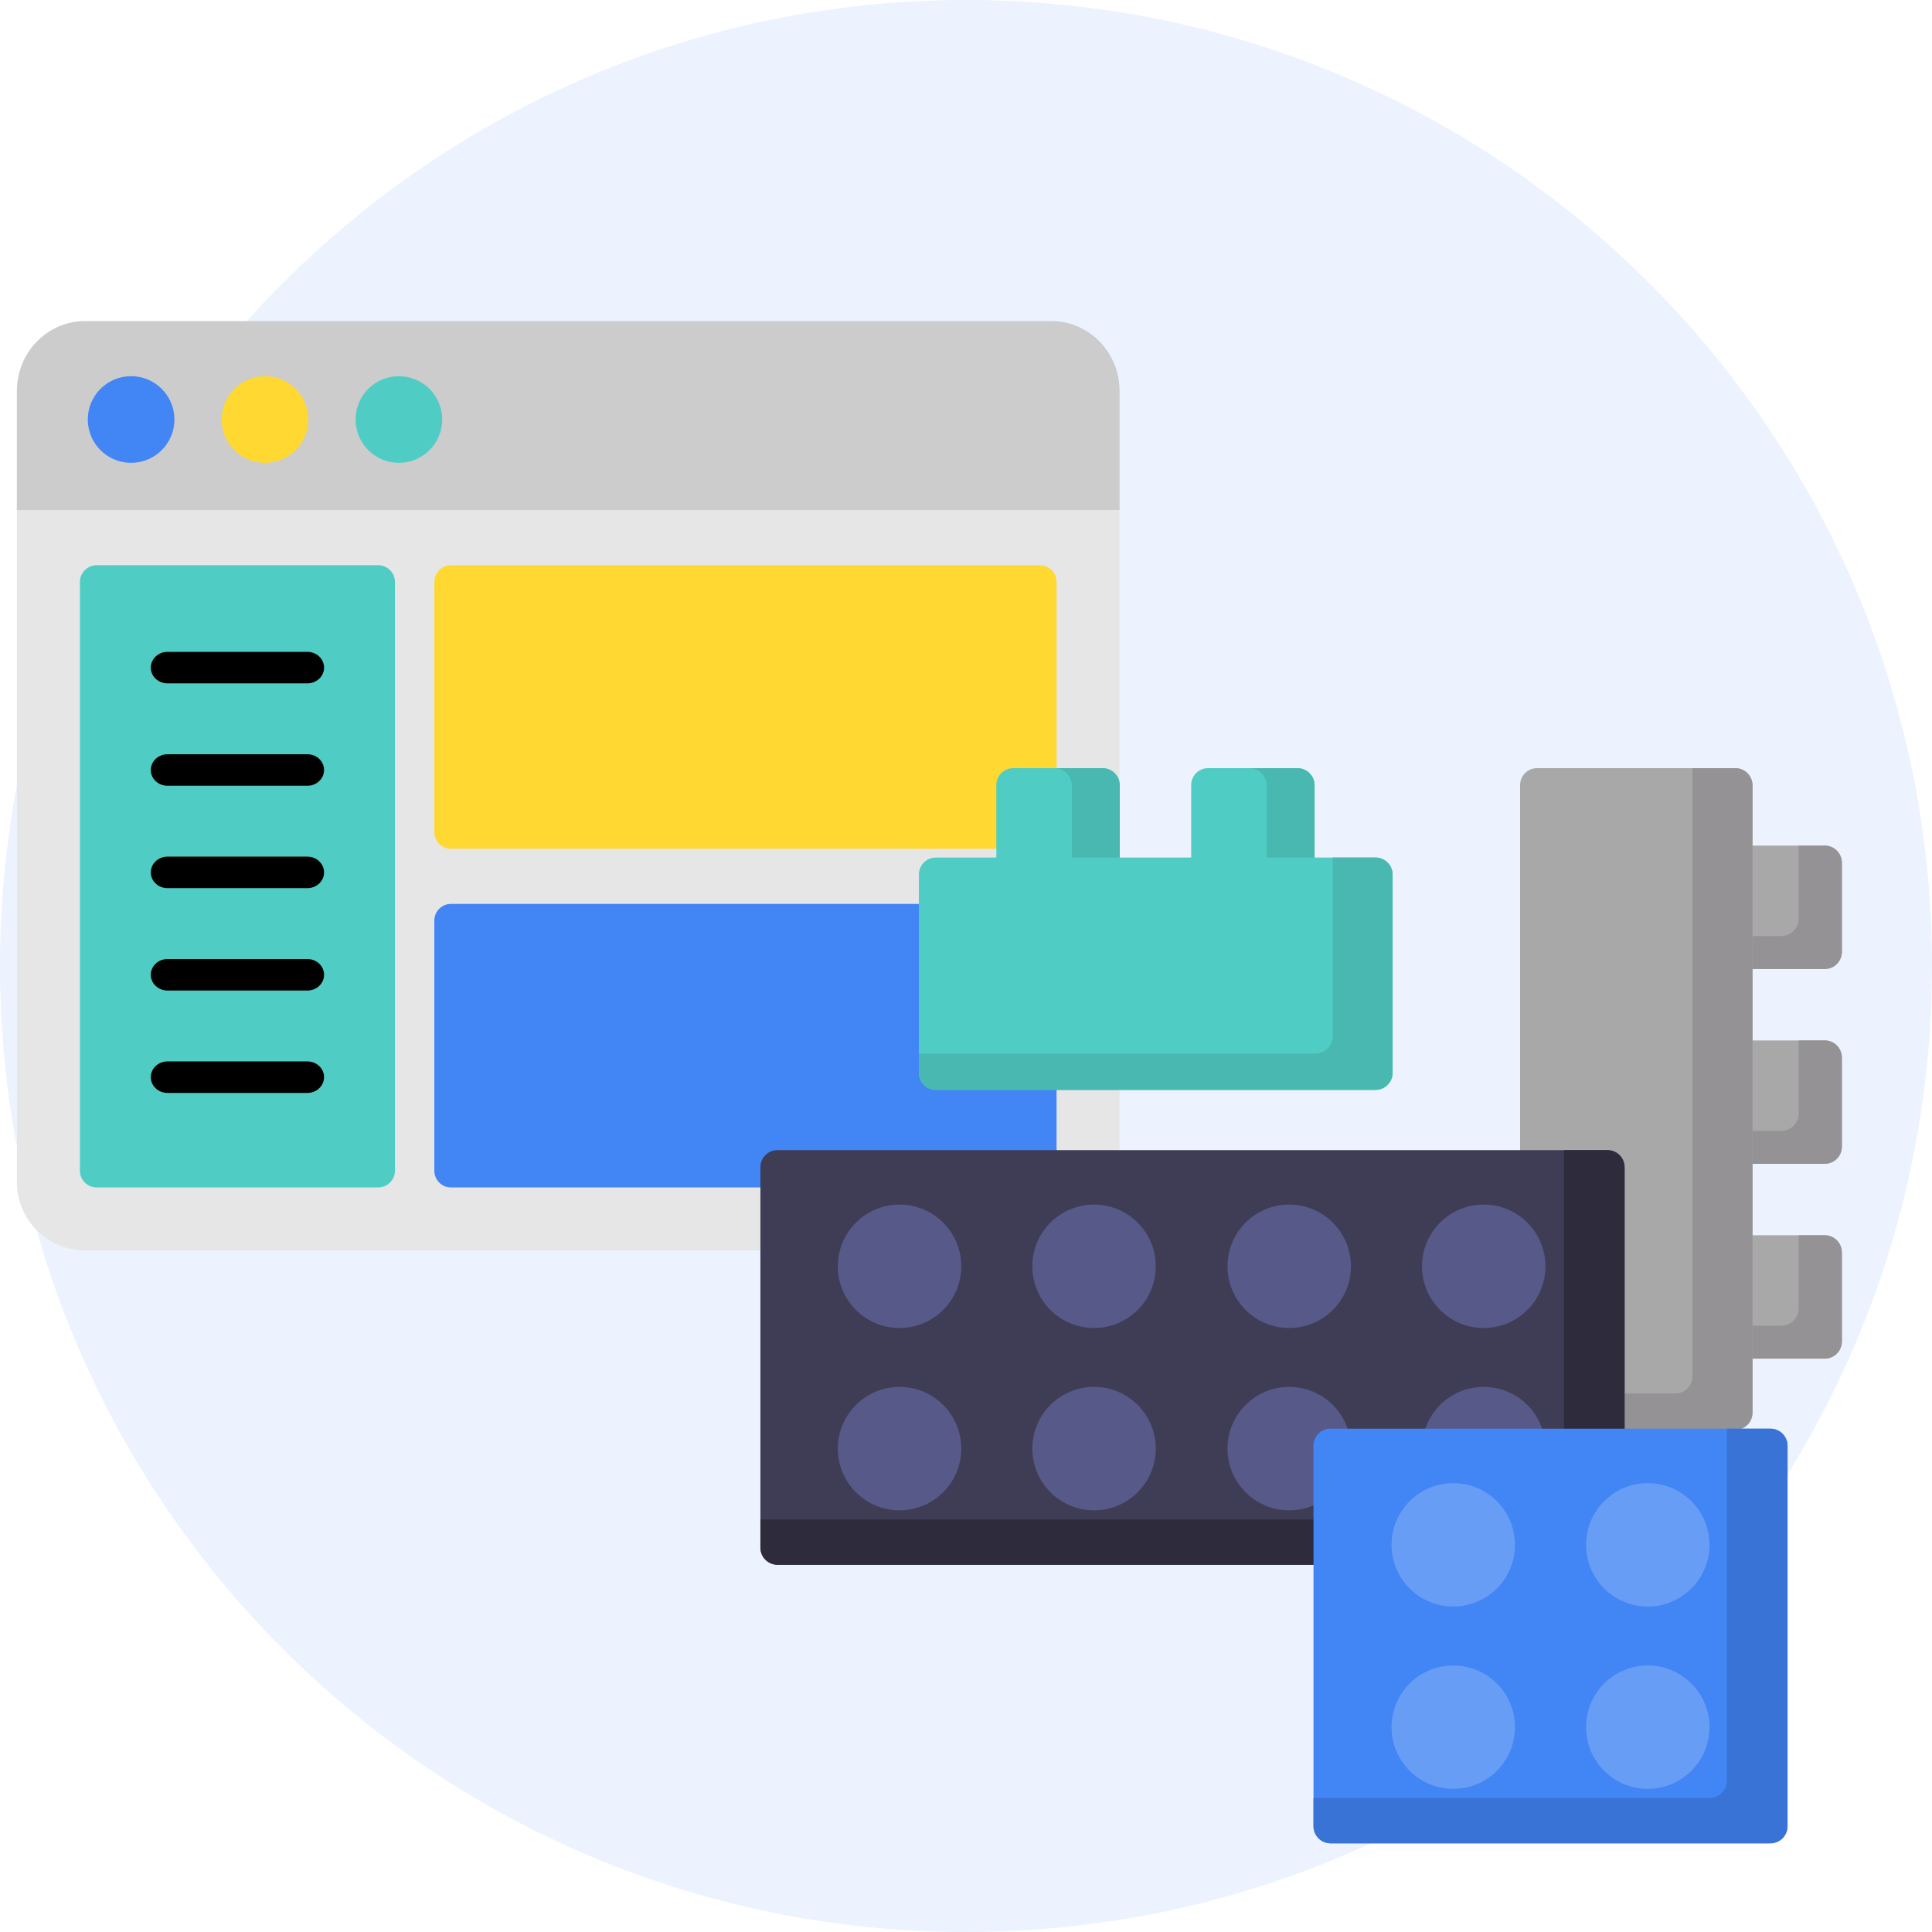 <svg width="343" height="343" viewBox="0 0 343 343" fill="none" xmlns="http://www.w3.org/2000/svg">
<path opacity="0.1" fill-rule="evenodd" clip-rule="evenodd" d="M171.5 343C266.217 343 343 266.217 343 171.5C343 76.783 266.217 0 171.5 0C76.783 0 0 76.783 0 171.5C0 266.217 76.783 343 171.5 343Z" fill="#4285F4"/>
<path fill-rule="evenodd" clip-rule="evenodd" d="M198.763 70.543V209.855C198.763 216.563 193.341 222 186.653 222H15.105C8.421 222 3 216.563 3 209.855V70.543C3 63.835 8.421 58.398 15.105 58.398H186.653C193.341 58.398 198.763 63.835 198.763 70.543Z" fill="#E6E6E6"/>
<path fill-rule="evenodd" clip-rule="evenodd" d="M198.763 69.405V90.559H3V69.405C3 62.553 8.421 57 15.105 57H186.653C193.341 57 198.763 62.553 198.763 69.405Z" fill="#CCCCCC"/>
<path fill-rule="evenodd" clip-rule="evenodd" d="M30.966 74.478C30.966 78.726 27.523 82.169 23.275 82.169C19.028 82.169 15.585 78.726 15.585 74.478C15.585 70.231 19.028 66.788 23.275 66.788C27.523 66.788 30.966 70.231 30.966 74.478Z" fill="#4285F4"/>
<path fill-rule="evenodd" clip-rule="evenodd" d="M78.508 74.478C78.508 78.726 75.065 82.169 70.817 82.169C66.57 82.169 63.127 78.726 63.127 74.478C63.127 70.231 66.57 66.788 70.817 66.788C75.065 66.788 78.508 70.231 78.508 74.478Z" fill="#4FCDC4"/>
<path fill-rule="evenodd" clip-rule="evenodd" d="M54.737 74.478C54.737 78.726 51.294 82.169 47.047 82.169C42.799 82.169 39.356 78.726 39.356 74.478C39.356 70.231 42.799 66.788 47.047 66.788C51.294 66.788 54.737 70.231 54.737 74.478Z" fill="#FFD832"/>
<path fill-rule="evenodd" clip-rule="evenodd" d="M15.585 103.144H65.924V209.415H15.585V103.144Z" fill="#4FCDC4"/>
<path fill-rule="evenodd" clip-rule="evenodd" d="M79.907 101.746H186.178V146.491H79.907V101.746Z" fill="#FFD832"/>
<path fill-rule="evenodd" clip-rule="evenodd" d="M79.907 163.271H186.178V208.017H79.907V163.271Z" fill="#4285F4"/>
<path fill-rule="evenodd" clip-rule="evenodd" d="M70.119 103.307V207.855C70.119 209.49 68.778 210.814 67.122 210.814H17.183C15.529 210.814 14.187 209.49 14.187 207.855V103.307C14.187 101.673 15.529 100.347 17.183 100.347H67.122C68.778 100.347 70.119 101.673 70.119 103.307ZM20.179 204.896H64.127V106.265H20.179V204.896Z" fill="#4FCDC4"/>
<path fill-rule="evenodd" clip-rule="evenodd" d="M184.617 150.686H80.069C78.434 150.686 77.11 149.359 77.11 147.723V103.31C77.11 101.674 78.434 100.347 80.069 100.347H184.617C186.252 100.347 187.576 101.674 187.576 103.31V147.723C187.576 149.359 186.252 150.686 184.617 150.686ZM181.659 106.272H83.028V144.761H181.659V106.272Z" fill="#FFD832"/>
<path fill-rule="evenodd" clip-rule="evenodd" d="M80.069 210.814C78.434 210.814 77.11 209.488 77.11 207.852V163.436C77.11 161.8 78.434 160.475 80.069 160.475H184.617C186.252 160.475 187.576 161.8 187.576 163.436V207.852C187.576 209.488 186.252 210.814 184.617 210.814H80.069ZM181.659 166.399H83.028V204.889H181.659V166.399Z" fill="#4285F4"/>
<path fill-rule="evenodd" clip-rule="evenodd" d="M29.73 121.322H54.577C56.21 121.322 57.534 120.071 57.534 118.526C57.534 116.982 56.21 115.729 54.577 115.729H29.73C28.096 115.729 26.771 116.982 26.771 118.526C26.771 120.071 28.096 121.322 29.73 121.322Z" fill="black"/>
<path fill-rule="evenodd" clip-rule="evenodd" d="M29.73 139.5H54.577C56.21 139.5 57.534 138.247 57.534 136.703C57.534 135.159 56.21 133.907 54.577 133.907H29.73C28.096 133.907 26.771 135.159 26.771 136.703C26.771 138.247 28.096 139.5 29.73 139.5Z" fill="black"/>
<path fill-rule="evenodd" clip-rule="evenodd" d="M29.73 157.678H54.577C56.21 157.678 57.534 156.425 57.534 154.881C57.534 153.336 56.21 152.085 54.577 152.085H29.73C28.096 152.085 26.771 153.336 26.771 154.881C26.771 156.425 28.096 157.678 29.73 157.678Z" fill="black"/>
<path fill-rule="evenodd" clip-rule="evenodd" d="M29.73 175.856H54.577C56.21 175.856 57.534 174.605 57.534 173.06C57.534 171.516 56.21 170.263 54.577 170.263H29.73C28.096 170.263 26.771 171.516 26.771 173.06C26.771 174.605 28.096 175.856 29.73 175.856Z" fill="black"/>
<path fill-rule="evenodd" clip-rule="evenodd" d="M29.73 194.034H54.577C56.21 194.034 57.534 192.781 57.534 191.237C57.534 189.692 56.21 188.441 54.577 188.441H29.73C28.096 188.441 26.771 189.692 26.771 191.237C26.771 192.781 28.096 194.034 29.73 194.034Z" fill="black"/>
<path d="M327 169.034V153.124C327 151.467 325.657 150.124 324 150.124H306.681V172.034H324C325.657 172.034 327 170.69 327 169.034Z" fill="#A8A8A8"/>
<path d="M327 203.622V187.713C327 186.057 325.657 184.713 324 184.713H306.681V206.622H324C325.657 206.622 327 205.278 327 203.622Z" fill="#A8A8A8"/>
<path d="M327 238.211V222.303C327 220.646 325.657 219.303 324 219.303H306.681V241.211H324C325.657 241.211 327 239.868 327 238.211Z" fill="#A8A8A8"/>
<path d="M323.906 150.124H319.336V163.095C319.336 164.803 317.95 166.189 316.242 166.189H306.681V172.032H323.906C325.614 172.032 327 170.648 327 168.938V153.218C327 151.508 325.614 150.124 323.906 150.124Z" fill="#949294"/>
<path d="M323.906 184.713H319.336V197.685C319.336 199.393 317.95 200.778 316.242 200.778H306.681V206.622H323.906C325.614 206.622 327 205.237 327 203.528V187.807C327 186.098 325.614 184.713 323.906 184.713Z" fill="#949294"/>
<path d="M323.906 219.303H319.336V232.274C319.336 233.982 317.95 235.368 316.242 235.368H306.681V241.211H323.906C325.614 241.211 327 239.825 327 238.117V222.396C327 220.687 325.614 219.303 323.906 219.303Z" fill="#949294"/>
<path d="M269.873 250.839V139.375C269.873 137.718 271.216 136.375 272.873 136.375H308.131C309.788 136.375 311.131 137.718 311.131 139.375V250.839C311.131 252.496 309.788 253.839 308.131 253.839H272.873C271.216 253.839 269.873 252.496 269.873 250.839Z" fill="#A8A8A8"/>
<path d="M195.795 136.375H179.886C178.229 136.375 176.886 137.718 176.886 139.375V156.694H198.795V139.375C198.795 137.718 197.452 136.375 195.795 136.375Z" fill="#4FCDC4"/>
<path d="M230.385 136.375H214.475C212.818 136.375 211.475 137.718 211.475 139.375V156.694H233.385V139.375C233.385 137.718 232.042 136.375 230.385 136.375Z" fill="#4FCDC4"/>
<path d="M195.702 136.375H187.194C188.902 136.375 190.288 137.761 190.288 139.469V156.694H198.795V139.469C198.795 137.759 197.411 136.375 195.702 136.375Z" fill="#48B8B0"/>
<path d="M230.291 136.375H221.783C223.491 136.375 224.877 137.761 224.877 139.469V156.694H233.385V139.469C233.385 137.759 231.999 136.375 230.291 136.375Z" fill="#48B8B0"/>
<path d="M244.241 193.501H166.138C164.481 193.501 163.138 192.158 163.138 190.501V155.244C163.138 153.587 164.481 152.244 166.138 152.244H244.241C245.897 152.244 247.241 153.587 247.241 155.244V190.502C247.241 192.159 245.897 193.501 244.241 193.501Z" fill="#4FCDC4"/>
<path d="M308.038 136.375H300.488V244.302C300.488 246.01 299.102 247.396 297.394 247.396H269.874V250.746C269.874 252.455 271.258 253.839 272.968 253.839H308.038C309.746 253.839 311.131 252.455 311.131 250.746V139.469C311.131 137.759 309.746 136.375 308.038 136.375Z" fill="#949294"/>
<path d="M244.147 152.244H236.599V183.962C236.599 185.671 235.213 187.056 233.505 187.056H163.138V190.407C163.138 192.117 164.522 193.501 166.232 193.501H244.147C245.856 193.501 247.241 192.117 247.241 190.407V155.337C247.241 153.629 245.856 152.244 244.147 152.244Z" fill="#48B8B0"/>
<path d="M285.422 277.801H138C136.343 277.801 135 276.458 135 274.801V207.191C135 205.535 136.343 204.191 138 204.191H285.422C287.079 204.191 288.422 205.535 288.422 207.191V274.801C288.422 276.458 287.079 277.801 285.422 277.801Z" fill="#3F3D56"/>
<path d="M170.659 224.812C170.659 230.862 165.753 235.766 159.703 235.766C153.653 235.766 148.749 230.862 148.749 224.812C148.749 218.762 153.653 213.858 159.703 213.858C165.753 213.858 170.659 218.762 170.659 224.812Z" fill="#575A89"/>
<path d="M170.659 257.181C170.659 263.232 165.753 268.136 159.703 268.136C153.653 268.136 148.749 263.232 148.749 257.181C148.749 251.131 153.653 246.227 159.703 246.227C165.753 246.227 170.659 251.131 170.659 257.181Z" fill="#575A89"/>
<path d="M205.189 224.812C205.189 230.862 200.285 235.766 194.235 235.766C188.184 235.766 183.28 230.862 183.28 224.812C183.28 218.762 188.184 213.858 194.235 213.858C200.285 213.858 205.189 218.762 205.189 224.812Z" fill="#575A89"/>
<path d="M205.189 257.181C205.189 263.232 200.285 268.136 194.235 268.136C188.184 268.136 183.28 263.232 183.28 257.181C183.28 251.131 188.184 246.227 194.235 246.227C200.285 246.227 205.189 251.131 205.189 257.181Z" fill="#575A89"/>
<path d="M239.836 224.812C239.836 230.862 234.932 235.766 228.882 235.766C222.832 235.766 217.928 230.862 217.928 224.812C217.928 218.762 222.832 213.858 228.882 213.858C234.932 213.858 239.836 218.762 239.836 224.812Z" fill="#575A89"/>
<path d="M239.836 257.181C239.836 263.232 234.932 268.136 228.882 268.136C222.832 268.136 217.928 263.232 217.928 257.181C217.928 251.131 222.832 246.227 228.882 246.227C234.932 246.227 239.836 251.131 239.836 257.181Z" fill="#575A89"/>
<path d="M274.368 224.812C274.368 230.862 269.464 235.766 263.414 235.766C257.363 235.766 252.458 230.862 252.458 224.812C252.458 218.762 257.363 213.858 263.414 213.858C269.464 213.858 274.368 218.762 274.368 224.812Z" fill="#575A89"/>
<path d="M274.368 257.181C274.368 263.232 269.464 268.136 263.414 268.136C257.363 268.136 252.458 263.232 252.458 257.181C252.458 251.131 257.363 246.227 263.414 246.227C269.464 246.227 274.368 251.131 274.368 257.181Z" fill="#575A89"/>
<path d="M285.328 204.191H277.654V266.67C277.654 268.379 276.268 269.764 274.56 269.764H135V274.708C135 276.416 136.386 277.801 138.094 277.801H285.328C287.036 277.801 288.422 276.416 288.422 274.708V207.285C288.422 205.577 287.036 204.191 285.328 204.191Z" fill="#2D2B3C"/>
<path d="M314.354 327.256H236.193C234.536 327.256 233.193 325.913 233.193 324.256V256.645C233.193 254.988 234.536 253.645 236.193 253.645H314.354C316.011 253.645 317.354 254.988 317.354 256.645V324.256C317.354 325.913 316.011 327.256 314.354 327.256Z" fill="#4285F4"/>
<path d="M314.26 253.645H306.586V316.123C306.586 317.833 305.202 319.217 303.492 319.217H233.193V324.162C233.193 325.87 234.577 327.256 236.287 327.256H314.26C315.968 327.256 317.354 325.87 317.354 324.162V256.738C317.354 255.03 315.968 253.645 314.26 253.645Z" fill="#3973D5"/>
<path d="M268.961 274.265C268.961 280.315 264.057 285.221 258.007 285.221C251.958 285.221 247.053 280.315 247.053 274.265C247.053 268.215 251.958 263.311 258.007 263.311C264.057 263.311 268.961 268.215 268.961 274.265Z" fill="#689DF6"/>
<path d="M268.961 306.635C268.961 312.685 264.057 317.589 258.007 317.589C251.958 317.589 247.053 312.685 247.053 306.635C247.053 300.585 251.958 295.681 258.007 295.681C264.057 295.681 268.961 300.585 268.961 306.635Z" fill="#689DF6"/>
<path d="M303.494 274.265C303.494 280.315 298.589 285.221 292.538 285.221C286.488 285.221 281.584 280.315 281.584 274.265C281.584 268.215 286.488 263.311 292.538 263.311C298.589 263.311 303.494 268.215 303.494 274.265Z" fill="#689DF6"/>
<path d="M303.494 306.635C303.494 312.685 298.589 317.589 292.538 317.589C286.488 317.589 281.584 312.685 281.584 306.635C281.584 300.585 286.488 295.681 292.538 295.681C298.589 295.681 303.494 300.585 303.494 306.635Z" fill="#689DF6"/>
</svg>
